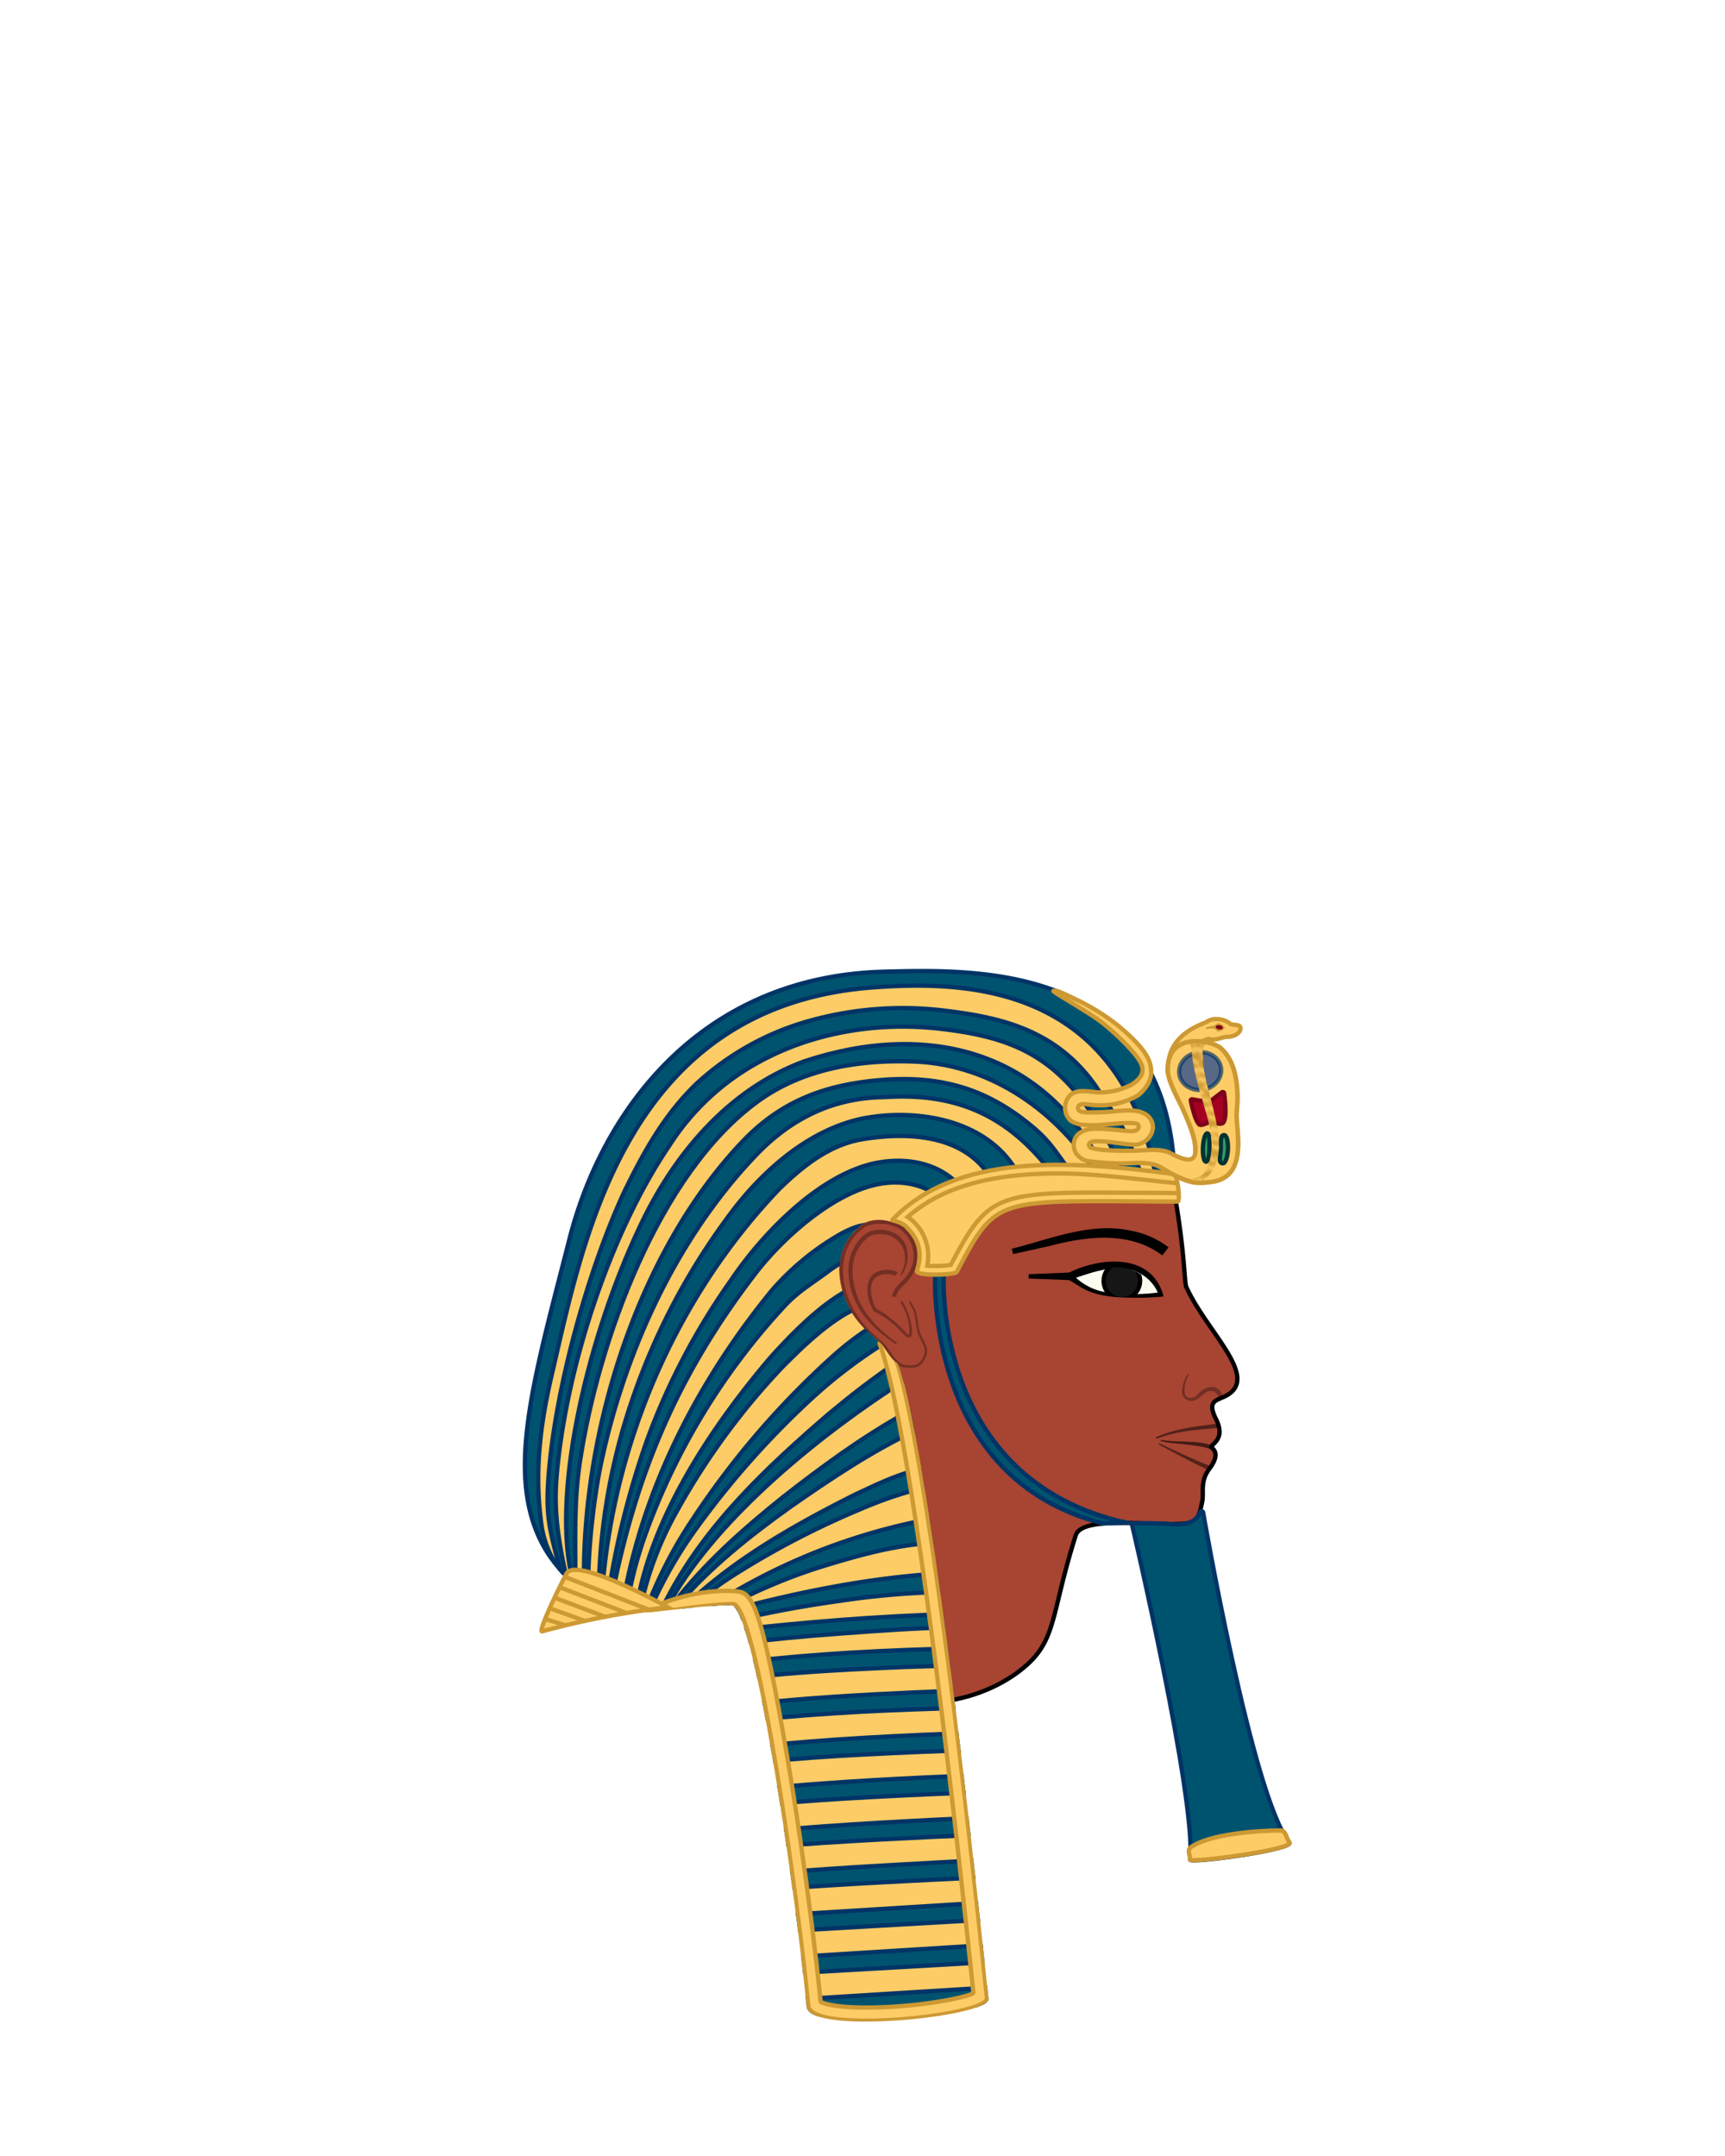 <svg xmlns="http://www.w3.org/2000/svg" xmlns:xlink="http://www.w3.org/1999/xlink" viewBox="0 0 400 500"><defs><style>.cls-1,.cls-14,.cls-2{fill:none;}.cls-2{stroke:#fdcc66;}.cls-12,.cls-13,.cls-14,.cls-16,.cls-17,.cls-18,.cls-2,.cls-3,.cls-9{stroke-miterlimit:10;}.cls-3{fill:#a74432;}.cls-3,.cls-9{stroke:#000;}.cls-4{opacity:0.6;}.cls-5{opacity:0.5;}.cls-6{opacity:0.31;}.cls-7{fill:#fefcf0;}.cls-8{clip-path:url(#clip-path);}.cls-9{fill:#161616;}.cls-10,.cls-13{fill:#fdcc66;}.cls-11{clip-path:url(#clip-path-2);}.cls-12{fill:#00536f;}.cls-12,.cls-16{stroke:#003466;}.cls-13,.cls-14{stroke:#cd9933;}.cls-15{fill:#cd9933;}.cls-16{fill:#039;opacity:0.65;}.cls-17{fill:#a50022;stroke:#7c001a;}.cls-18{fill:#339967;stroke:#013334;}.cls-19{fill:url(#light_yellow_thick_lines);}.cls-20{fill:#7c001a;}</style><clipPath id="clip-path"><path class="cls-1" d="M248,296s8.87-2.34,11.62-2.11c6.34.53,9.51,6.34,9.51,6.34s-8.45,1.59-14.79-.53C252.63,299.11,248,296,248,296Z"/></clipPath><clipPath id="clip-path-2"><path class="cls-1" d="M206,283.48c-1.64-.64-4.83-.92-6.92,1.2-1.18,1.2-6.61,5.33-3.36,15.71,2,6.39,8,10.34,9,11.7s1.95,3.29,3.36,4.07c0,0,6.72,9.89,21.14,147.41.43,4.15-41.53,8.46-42.18,1.83-2.92-29.67-12.33-93.16-17.54-93.16-5.41,0-18.27,1.62-18.27,1.62-6.51.81-17.14-4.53-21-8.75-15.48-16.85-10.13-40.45-.78-77.06,7.71-30.24,34-62.93,76.4-64.94,21.17-1,73.33,3.46,66.51,51.76-.15,1.09-42.87-.52-44-.42Z"/></clipPath><pattern id="light_yellow_thick_lines" data-name="light yellow thick lines" width="5.1" height="8.75" patternTransform="matrix(0.47, -0.79, 0.79, 0.47, 8.3, 7.65)" patternUnits="userSpaceOnUse" viewBox="0 0 5.1 8.75"><rect class="cls-1" width="5.1" height="8.75"/><line class="cls-2" x1="5.36" y1="7.42" x2="12.36" y2="19.42"/><line class="cls-2" x1="3.4" y1="8.51" x2="10.4" y2="20.51"/><line class="cls-2" x1="2.76" y1="7.42" x2="9.76" y2="19.42"/><line class="cls-2" x1="0.26" y1="7.42" x2="7.26" y2="19.42"/><line class="cls-2" x1="-1.7" y1="8.51" x2="5.3" y2="20.51"/><line class="cls-2" x1="-2.34" y1="7.42" x2="4.66" y2="19.42"/><line class="cls-2" x1="-4.84" y1="7.42" x2="2.16" y2="19.42"/><line class="cls-2" x1="-6.79" y1="8.51" x2="0.21" y2="20.51"/><line class="cls-2" x1="5.36" y1="-1.33" x2="12.36" y2="10.67"/><line class="cls-2" x1="3.4" y1="-0.24" x2="10.4" y2="11.76"/><line class="cls-2" x1="2.76" y1="-1.33" x2="9.76" y2="10.67"/><line class="cls-2" x1="0.26" y1="-1.33" x2="7.26" y2="10.67"/><line class="cls-2" x1="-1.7" y1="-0.24" x2="5.3" y2="11.76"/><line class="cls-2" x1="-2.34" y1="-1.33" x2="4.66" y2="10.67"/><line class="cls-2" x1="-4.84" y1="-1.33" x2="2.16" y2="10.67"/><line class="cls-2" x1="-6.79" y1="-0.24" x2="0.21" y2="11.76"/><line class="cls-2" x1="5.36" y1="-10.09" x2="12.36" y2="1.91"/><line class="cls-2" x1="3.4" y1="-9" x2="10.4" y2="3"/><line class="cls-2" x1="2.76" y1="-10.09" x2="9.76" y2="1.91"/><line class="cls-2" x1="0.26" y1="-10.09" x2="7.26" y2="1.91"/><line class="cls-2" x1="-1.7" y1="-9" x2="5.3" y2="3"/><line class="cls-2" x1="-2.34" y1="-10.09" x2="4.66" y2="1.91"/><line class="cls-2" x1="-4.84" y1="-10.09" x2="2.16" y2="1.91"/><line class="cls-2" x1="-6.79" y1="-9" x2="0.21" y2="3"/></pattern></defs><g id="Layer_2" data-name="Layer 2"><g id="Male_Poses" data-name="Male Poses"><g id="Head_copy_3" data-name="Head copy 3"><path id="head_round" data-name="head round" class="cls-3" d="M249.44,356.08c1.42-4.5,16.16-2.33,24.08-2.68,3.57-.15,4.41-.66,5.28-5.28.38-2-.56-4.54,1.58-7.4,3.17-4.22.23-4.83.53-5.28.62-.92,3.17-2.11,1.06-6.34s0-4.23,2.11-5.29c8.46-4.22-4.22-14.79-9-25.36-.48-1.08-.25-7.24-2.64-21.14-3.65-21.17-5.29-27.47-22.19-38-10.41-6.5-29.07-10.23-41.35-10.83-10.59-.51-20.42.94-29.46,6.6-8.5,5.33-12.68,9.51-19,21.14-8.05,14.75-7.11,31.94-.14,46.34,3.54,7.33,9.28,13.61,14.21,20.23,4.29,5.77,9.11,11.16,13.11,17.11A11.6,11.6,0,0,1,189,348c-1.93,8.74-4,15.8-6.39,24.44,0,3.17,4.23,10.56,11.63,15.85,15.5,11.07,33,6.17,42-.64S243.33,375.42,249.44,356.08Z"/><g id="face"><g id="mouth"><g class="cls-4"><path d="M269.23,333.91c3.82.72,8,0,11.78,1.27l-.44.89a11.14,11.14,0,0,0-2.69-.69c-1.67-.28-4.12-.52-5.83-.7a15.57,15.57,0,0,1-2.95-.51l.13-.26Z"/></g><g class="cls-5"><path d="M280.07,340.84c-3.91-1.77-7.63-3.84-11.4-5.88l.13-.25c3.84,1.81,7.7,3.68,11.65,5.21l-.38.92Z"/></g><g class="cls-5"><path d="M282.47,331.16c-4.78.39-9.78.7-14.27,2.53l-.18-.36c4.5-2.05,9.51-2.57,14.38-3.17l.07,1Z"/></g></g><g class="cls-6"><path d="M275.63,318.78c-.92,1.75-2.15,6.33,1.32,5.22.51-.25.94-.9,1.44-1.26,1.51-1.35,3.95-1.67,4.93.5a3.14,3.14,0,0,1,.32,1.18h-1a2.55,2.55,0,0,0-.7-1.41c-1.65-1.4-3.28.92-4.7,1.66a2.19,2.19,0,0,1-3.16-2.14,9.26,9.26,0,0,1,1.3-3.88l.25.13Z"/></g><path d="M269.49,291.13c-7.33-5.55-17.14-4.51-25.58-2.3-3,.69-6,1.36-9,2l-.3-1.23c8.8-2.19,18.29-6.23,27.5-4.21a20.54,20.54,0,0,1,8.86,3.88l-1.47,1.89Z"/><g id="eye"><path class="cls-7" d="M248,296s6.85-3,11.62-2.64c7.93.53,9.51,6.87,9.51,6.87a48,48,0,0,1-14.79-.53C251.74,299.09,248,296,248,296Z"/><path d="M247.22,295.88c.08-.43.46-.65.84-.83,7.22-3.5,18.72-4.44,21.59,5.05l.13.57c-2.06.21-4.11.29-6.16.3-4.67-.06-9.67-.13-13.66-2.87-.75-.44-1.54-.94-2.29-1.38a.89.89,0,0,1-.45-.84Zm1.62.23a.72.72,0,0,0-.24-.68,5.55,5.55,0,0,0,.42.42,13.44,13.44,0,0,0,9.08,4,44,44,0,0,0,11-.17l-.42.61a9.1,9.1,0,0,0-3.46-4.43c-5-3.46-11.28-1-16.52.73l-.17.06-.09,0a.72.72,0,0,0,.4-.61Z"/><polygon points="238.52 295.5 248.03 295.12 248.03 296.87 238.52 296.5 238.52 295.5 238.52 295.5"/><g class="cls-8"><circle class="cls-9" cx="260.14" cy="297.05" r="4.23"/></g></g><g id="ear"><g class="cls-6"><path d="M206.84,300.75c.27-2.18,2.07-3.12,3.23-4.65a7.58,7.58,0,0,0,.26-9.44c-2-2.85-6.22-3.45-9.33-2.32a10.73,10.73,0,0,0-3.7,3.55c-3.8,6.16-1.21,14.5,3.33,19.58a38.12,38.12,0,0,0,3.91,3.7c1.71,1.49,2.49,3.8,4.35,5.08a5.65,5.65,0,0,0,3.74.16,3.6,3.6,0,0,0,1.53-1.9,2.68,2.68,0,0,0,0-2.42c-.31-.82-.77-1.6-1.13-2.45-.67-1.74-.63-3.59-1.09-5.34-.22-1-1-1.43-1.15-2.49h.44a6.08,6.08,0,0,0,.89,1.68c.83,1.88.61,4.09,1.37,5.95.35.81.81,1.6,1.16,2.46a3.28,3.28,0,0,1,0,2.82,4,4,0,0,1-1.82,2.2,6.46,6.46,0,0,1-2.82.23c-2-.09-3.11-2.08-4.18-3.5-1.51-2.32-3.92-3.62-5.69-5.74A21.21,21.21,0,0,1,197,303.4c-2.38-4.87-3.44-11.13-.35-15.94a11.29,11.29,0,0,1,4-3.88c3.56-1.32,8-.6,10.36,2.54a8.51,8.51,0,0,1-.23,10.6c-.95,1.27-2.77,2.5-3,4Z"/></g><g class="cls-6"><path d="M207.65,295.91a4.8,4.8,0,0,0-4.42.18c-1.8,1.36-1.32,4.16-.72,6.08.45,1.63,1.5,1.69,2.66,2.54a30,30,0,0,1,5.29,4.77.65.65,0,0,0,.32.11c-.05,0-.07,0,0,0,.44-2.57-.7-5.46-2-7.67l.37-.25a13.93,13.93,0,0,1,1.73,3.76c.29.95,1.55,5.7-.7,4.55-.87-.64-1.43-1.5-2.22-2.19a21.94,21.94,0,0,0-4.89-3.48,1.54,1.54,0,0,1-.51-.4c-1.53-2.31-2.35-6.72.21-8.62a5.72,5.72,0,0,1,5.36-.28l-.44.89Z"/></g><g class="cls-6"><path d="M208.78,295.57c2.81-4.44,0-10-5.51-9.3a3.39,3.39,0,0,0-2.33,1c-3,2.62-3.78,6.62-2.95,10.39,1,5.93,5.25,10.43,10,13.72l-.32.32c-3.16-2.16-6.39-4.79-8.44-8.25s-3.06-7.71-2.17-11.67c.79-2.82,2.94-6.31,6.08-6.52,3.33-.42,6.62,1.27,7.21,4.7a7.78,7.78,0,0,1-1.32,5.84l-.29-.23Z"/></g></g></g><g id="nemes"><g id="neme_1" data-name="neme 1"><path class="cls-10" d="M206.7,283.39c-1.64-.63-5.32-1-7.4,1.11-1.18,1.2-7,5.26-3.73,15.75,2,6.4,7.14,9.79,8.37,11.05s2.7,4.19,4.14,4.86c0,0,6.62,9.81,21,147.33.44,4.15-40.76,8.45-41.41,1.82-2.92-29.66-12.33-93.15-17.54-93.15-5.41,0-18.27,1.61-18.27,1.61-6.51.82-17.14-4.52-21-8.74-15.48-16.85-7.88-40.92,1.46-77.53,7.72-30.24,30.74-61,73.19-62,20.79-.48,61.76,6.63,67.48,49.28.15,1.09-42.87-.53-43.95-.42Z"/><g class="cls-11"><path class="cls-12" d="M244.22,272.45C234,258.82,222,253.32,205,254.44c-11.89.14-21.7,5-29.89,13.65-18.68,19.63-30.75,46.46-36.11,73.09a166.47,166.47,0,0,0-2.59,23.7h-1c.06-34.4,12.83-74.85,36.57-99.95,8.87-9.39,18.92-13.28,31.79-14.42,15.24-1.35,26,2.52,36.25,11.31,3.13,2.69,4.7,5.1,7.08,8.4l-2.94,2.24Z"/><path class="cls-12" d="M229.64,273c-6.3-10.09-19.59-10.55-30.1-8.72-7.29,1.34-13.32,6.08-18.82,11.43-23,24.05-37.48,56.5-40.79,89.92l-1-.06a143.64,143.64,0,0,1,7.45-40.28A155.15,155.15,0,0,1,170.49,280c7.26-9.27,17.57-18.11,29.49-20.59,12.44-2.43,28.88.1,35.88,12.43L229.64,273Z"/><path class="cls-12" d="M217.88,277.87c-3.34-3.23-8.76-4.12-13.34-3.4-10.8,1.62-23,12.52-29.48,21-17,22.17-26.71,44.08-32.53,71.56l-1-.2A197.28,197.28,0,0,1,150,334.1a158.37,158.37,0,0,1,19.64-37.39c7.23-10.72,20.76-24.8,34.11-27.12,6.18-1.06,12.86-.08,17.78,4.39Z"/><path class="cls-12" d="M201.33,290.48c-3.22.19-7,2.66-9.77,4.73-3.29,2.42-6.33,4.25-9.26,7.27a155.45,155.45,0,0,0-33,54.4,95.37,95.37,0,0,0-3.38,12.45l-1-.19c5-25.77,17.55-49.66,34-69.81A61.35,61.35,0,0,1,195,286.13a24.11,24.11,0,0,1,3.51-1.58c.65-.21,1.39-.35,2.09-.5l.69,5.33Z"/><path class="cls-12" d="M197.62,303.87c-5.87,3-11.47,8.41-16.14,13.11a163.5,163.5,0,0,0-24.6,33.61A78.75,78.75,0,0,0,149.16,370l-1-.2c4.18-20,17.66-40,30.73-55.26,4.81-5.28,10.84-11.46,17.09-15l1.74,3.66Z"/><path class="cls-12" d="M204.92,311.58a115.06,115.06,0,0,0-16.47,12.53A200.21,200.21,0,0,0,162.1,353.6a100.81,100.81,0,0,0-10.15,17l-.91-.39a102,102,0,0,1,9.5-17.76,196.45,196.45,0,0,1,32.72-38.06,72,72,0,0,1,8.14-6.28l3.37,3Z"/><path class="cls-12" d="M209.85,320.06c-19.1,12.19-43.11,31.4-54.44,51.38l-.87-.47c8.87-17.21,23.24-30.7,37.66-43.1,4.91-4.09,9.94-8,15.27-11.65l2.38,3.84Z"/><path class="cls-12" d="M254.68,272.89c-9.24-14.93-24.52-25.81-42.08-26.68-12.78-.59-26.32,1.48-36.92,9.25-23,16.72-37,55.78-41.19,83.44-1.37,8.94-1.08,16.88-1.08,26l-1,0c-4.29-20.24,4.1-55.29,15.81-80.11,7.76-16.72,20.39-32,38.08-38.59,28.84-9.65,56.38-2.49,70,25.62l-1.65,1.08Z"/><path class="cls-12" d="M156.22,371.8c7.23-9.35,16.1-17.22,25.25-24.54,9-7.05,18.25-13.84,28.22-19.42l1.28-.57,1.37,4.48c-10.29,4.84-19.85,11.29-29.2,17.8-9.4,6.74-18.55,14-26.15,22.88l-.77-.63Z"/><path class="cls-12" d="M157.89,373.41c11.56-11.4,25.82-19.47,40.16-26.69,5-2.34,10-4.85,15.44-6l.52,4.47c-.55.12-1.07.16-1.67.31A93.81,93.81,0,0,0,199.5,350a194.4,194.4,0,0,0-28.2,14.57,88,88,0,0,0-12.72,9.52l-.69-.72Z"/><path class="cls-12" d="M164.07,373a141.72,141.72,0,0,1,45.83-19.51,43.21,43.21,0,0,1,7.42-1.12v5.41c-9,.28-18.13,2.89-26.75,5.52A128.35,128.35,0,0,0,165,374.52l-.93-1.5Z"/><path class="cls-12" d="M169.77,373.31c16.14-4.27,32.48-7.53,49.19-8.46v4.33a190.37,190.37,0,0,0-24.35,2.1c-8.14,1.13-16.23,2.61-24.23,4.5l-.61-2.47Z"/><path class="cls-12" d="M169.89,378.07c16.78-1.89,33.49-3.26,50.38-3.74v3.09c-8.29.15-16.72.79-25,1.39s-16.7,1.38-25,2.4l-.37-3.14Z"/><path class="cls-12" d="M172.41,385.41c16.8-1.93,33.53-2.78,50.41-3.13v4c-8.3.06-16.71.44-25,.87s-16.7,1-25,2l-.44-3.71Z"/><path class="cls-12" d="M173.9,395.2c12.59-1.42,25.14-2.11,37.75-2.7,4.21-.19,8.39-.36,12.63-.43l0,4c-16.65.38-33.45,1.14-50,2.86l-.42-3.71Z"/><path class="cls-12" d="M175.39,405c16.79-1.72,33.5-2.54,50.35-3.13l.08,4c-8.33.2-16.71.58-25.06,1s-16.7,1-25,1.84l-.39-3.71Z"/><path class="cls-12" d="M176.88,414.78c16.77-1.62,33.5-2.43,50.31-3.13l.13,4c-8.35.27-16.72.66-25.07,1.1s-16.71,1-25,1.76l-.37-3.71Z"/><path class="cls-12" d="M178.38,424.57c16.75-1.51,33.49-2.32,50.27-3.13l.17,4q-12.56.51-25.09,1.18c-8.35.46-16.72.95-25,1.69l-.33-3.72Z"/><path class="cls-12" d="M179.87,434.36c14.54-1.28,35.48-2.29,50.24-3.13l.21,4c-14.78.75-35.62,1.68-50.15,2.87l-.3-3.72Z"/><polygon class="cls-12" points="181.36 444.14 231.57 441.03 231.82 445 181.64 447.87 181.36 444.14 181.36 444.14"/><polygon class="cls-12" points="182.85 453.94 233.03 450.82 233.32 454.79 183.1 457.66 182.85 453.94 182.85 453.94"/><polygon class="cls-12" points="184.35 463.72 234.49 460.61 234.81 464.57 184.57 467.45 184.35 463.72 184.35 463.72"/><path class="cls-12" d="M261.05,273c-11.75-26.21-22.83-32.15-43.36-34.45-14.07-1.58-29.11.82-41.7,7.75a56.81,56.81,0,0,0-20.76,19.35c-13.86,20.42-24,51.7-26.13,76.43-.64,7.29,0,13.26,2,22.68l-1,.17c-2.45-9.7-3.68-12.65-2.89-22.7,1.54-20.17,9-47.21,17.39-65.51,4.47-9.24,9.35-18.14,16.89-25.38A63.72,63.72,0,0,1,188,236.66a80.47,80.47,0,0,1,30.3-2.37c12.35,1.48,25.68,3.86,35.22,16.81,1.11,1.5,1.64,2.54,2.71,4.06,1.18,1.85,3.14,4.49,4.1,6.46,1.82,3.23,2.91,7.29,4.34,10.7l-3.23,1.26Z"/><path id="outline" class="cls-13" d="M134.53,365.25a.33.33,0,0,1,.22.11c3.29,3.48,10,5.33,15.45,5.33.37,0,1.73,1.66,2.05,1.62.54-.07,8.35-3.79,17.72-3.32,4.11.21,6,0,12.49,37.95,3.5,20.5,6.42,43.26,7.81,57.11a.36.36,0,0,0,.22.31c1,.42,3.66,1.22,10.36,1.22,10.24,0,21-1.78,24.62-3.2a.38.38,0,0,0,.23-.4C214.5,355.5,207.55,321.07,204,311.79a.37.37,0,0,1,.62-.39l2.74,3a.42.42,0,0,1,.06.08c.45.84,7.48,15.89,21.43,148.9.44,4.14-40.77,8.45-41.42,1.82C184.49,435.49,175.18,372,170,372c-5.42,0-17.16,1.88-17.16,1.88-6.13.77-17.11-4.18-21.47-8.25a.38.38,0,0,1,.29-.66Z"/><path class="cls-12" d="M268.45,272.14a1.38,1.38,0,0,1-.77-1c-9-43.12-44.42-43.62-64.81-42.18C145.19,233,135.38,287,128,318.58c-3.86,16.37-3.56,26.4-2.5,34.69,1,7.67,5.13,11.6,5.13,11.6C115.1,348,122.71,324,132.05,287.34c7.72-30.24,30.74-61,73.19-62,20.4-.48,65.26-2.3,67.12,46.93,0,1-.82,1.85-1.76,1.45Z"/></g><path class="cls-13" d="M131.4,364.9c-2.22,4.11-6.74,13.71-5.68,13.43a193,193,0,0,1,29.17-5.58S133.57,360.87,131.4,364.9Z"/><line class="cls-14" x1="131.23" y1="365.79" x2="150.42" y2="373.29"/><line class="cls-14" x1="129.98" y1="368.18" x2="145.24" y2="374.06"/><line class="cls-14" x1="128.75" y1="370.59" x2="140.5" y2="375.01"/><line class="cls-14" x1="127.91" y1="373.13" x2="135.75" y2="375.95"/><line class="cls-14" x1="126.71" y1="375.55" x2="131.01" y2="376.9"/><path class="cls-12" d="M255.63,353.28c-41.24-10.54-38.8-57.32-38.79-57.8l2,0c0,.46-2.65,47.7,42.38,57.65Z"/><path class="cls-12" d="M262.43,353.28s15,64,13.54,78c-.1.92,24.31-2.37,23-4-8.59-10.52-20-76.63-20-76.63-.05-.21-.59-.26-.66-.05-.46,1.27-1.79,3.46-7.19,2.83C268.31,353.15,262.43,353.28,262.43,353.28Z"/><path class="cls-13" d="M276.06,428.45c-.88.65,0,2.05-.09,2.84s24.31-2.37,23-4c-.57-.7-.75-2.79-2-2.79C291.25,424.53,280.32,425.36,276.06,428.45Z"/><path class="cls-13" d="M272.28,272.28c-24.87-3.3-50.73-4.75-65.36,10.62-.21.22,2,.34,3.16,1.53,2.14,2.12,4.22,5.06,2.55,10.3-.4,1.25,8.84,1,9.23.24,9.49-17.91,8.64-16.5,51.21-16.3C273.78,278.68,273,272.38,272.28,272.28Z"/><path class="cls-14" d="M273.07,276.69l-8.61-.07c-3.72,0-7-.05-10-.05-24,0-26,1.67-34,16.79a24.42,24.42,0,0,1-3.6.23c-.77,0-1.38,0-1.85-.06A11,11,0,0,0,211.48,283a5.93,5.93,0,0,0-1-.77c7.83-6.87,19.05-10.09,35-10.09,8.87,0,20,1.58,27.37,2.24"/><g id="front_cobra_large" data-name="front cobra large"><path class="cls-13" d="M278.85,241.46s1.34-.69,1.74-.49c1,.48,3-.53,3.92-.51,2,0,3.38-1.16,3.11-2.22-.19-.69-1.58-.5-2.27-.75a4.91,4.91,0,0,0-3.05-1.14,3.75,3.75,0,0,0-2.44.6c-.5.46-10,2.82-8.87,11.89"/><path class="cls-13" d="M271.52,267.49c2.36,1.18,5.5,2.71,5.68-.44s-1.64-6.89-2.42-8.76c-1.17-2.85-4.08-7.43-4-10.32.14-8.87,10.25-6.62,12.2-5,5,4.2,3.95,13.31,3.8,15.09-.3,3.5,2.92,14.75-5.62,16-4.18.61-6.86.15-14.62-5"/><path class="cls-15" d="M279.64,238.23c.58-.1,1.11-.21,1.66-.35a1.45,1.45,0,0,0,.55-.21,1.81,1.81,0,0,1,.59-.37,1.73,1.73,0,0,1,1.54,1l-.07.29a2.56,2.56,0,0,1-1.12.58,1,1,0,0,1-.49,0c-.29-.18-.55-.63-1-.61a2.4,2.4,0,0,0-1.48.15l-.21-.54Z"/><ellipse class="cls-16" cx="278.32" cy="248.37" rx="4.89" ry="4.36" transform="translate(-37.99 50.63) rotate(-9.73)"/><path class="cls-17" d="M276.44,254.94l3.92.66,3-2.29a.32.32,0,0,1,.5.28s.81,5.36-.17,6.71c-.57.8-3-.24-3-.24s-2.09,1.15-2.59.72c-1.07-.89-1.95-5.46-1.95-5.46A.27.27,0,0,1,276.44,254.94Z"/><path class="cls-18" d="M284.74,266.54c-.08,1.82-.6,3.25-1.15,3.25-1.33,0-.45-2.13-.5-3.55-.08-2.71.25-3.05.8-3S284.82,264.73,284.74,266.54Z"/><path class="cls-18" d="M280.47,265.92c0,2.45-.37,3.51-.84,3.49s-.77-1.5-.69-3.32.53-3.27,1-3.25S280.49,264.1,280.47,265.92Z"/><path class="cls-15" d="M276.27,273.48c1.43-.42,2.59-.61,3.32-2,3.43-6.47-.53-14.21-2-20.87a35.74,35.74,0,0,1-1.24-6.77,4.17,4.17,0,0,0-.92-2.5l4.57.52c-1.6,1-1,2.54-1.06,4,.22,7.86,8.33,22.43-.21,28a12.76,12.76,0,0,1-2.25.49l-.24-.88Z"/><path class="cls-19" d="M276.27,273.48c1.43-.42,2.59-.61,3.32-2,3.43-6.47-.53-14.21-2-20.87a35.74,35.74,0,0,1-1.24-6.77,4.17,4.17,0,0,0-.92-2.5l4.57.52c-1.6,1-1,2.54-1.06,4,.22,7.86,8.33,22.43-.21,28a12.76,12.76,0,0,1-2.25.49l-.24-.88Z"/><path class="cls-14" d="M269.48,270.93c6,3.56,7.46,3.76,11.64,3.15,8.54-1.24,5.32-12.49,5.62-16,.15-1.78,1.17-10.89-3.8-15.09-1.95-1.65-12.06-3.9-12.2,5,0,2.89,2.87,7.47,4,10.32.78,1.87,2.59,5.75,2.42,8.76"/><ellipse class="cls-20" cx="282.72" cy="238.24" rx="0.49" ry="0.82" transform="translate(-1.77 474.36) rotate(-79.81)"/></g><path class="cls-13" d="M271.52,267.49c-2.12-1.12-4.92-.78-7.2-.68a71.87,71.87,0,0,1-7.34-.05,18.84,18.84,0,0,1-3.74-.49c-.35-.11-.66-.27-.71-.58-.21-1.25,2.13-1,2.72-1,2.61.09,4.74.59,7.35.77a4.38,4.38,0,0,0,4.75-4,3.58,3.58,0,0,0-2-3.21c-1.83-.94-4-.76-6-.62a54.83,54.83,0,0,1-7.13.35,8,8,0,0,1-1.46-.17.91.91,0,0,1-.78-1c.11-1.18,2.68-.62,3.23-.57a20.09,20.09,0,0,0,3.29.05,17.73,17.73,0,0,0,7.24-2.17c1.09-.73,3.18-3,3.21-5.28,0-2.64-.77-5.16-7.53-10.87a50.32,50.32,0,0,0-10.59-6.49c-1-.5-2-1-3.08-1.43a3.05,3.05,0,0,0-1.45-.25c-.74-.05,7.48,4.56,10.51,6.8s7.6,6.53,9.4,9.35c1.29,2,1,3.8-1.82,5.61a16.5,16.5,0,0,1-7.2,1.78c-2.14,0-5-.9-6.84.47a4.1,4.1,0,0,0-.08,6.07,6,6,0,0,0,3.24,1,23.49,23.49,0,0,0,3.56,0c2.38-.14,4.75-.49,7.14-.43.52,0,1.78,0,1.84.75.08,1.18-1.7,1.17-2.1,1.14-2.6-.22-5.23-.59-7.84-.57-2,0-4.33.55-5,2.77a3.66,3.66,0,0,0,.57,3.14,4.34,4.34,0,0,0,3.18,1.67,63.25,63.25,0,0,0,7.28.47c2.4,0,6.67-.66,9.32,1.06"/></g></g></g></g><g id="Head_copy" data-name="Head copy"><rect id="head_bounding_box" data-name="head bounding box" class="cls-1" width="400" height="500"/></g></g></svg>